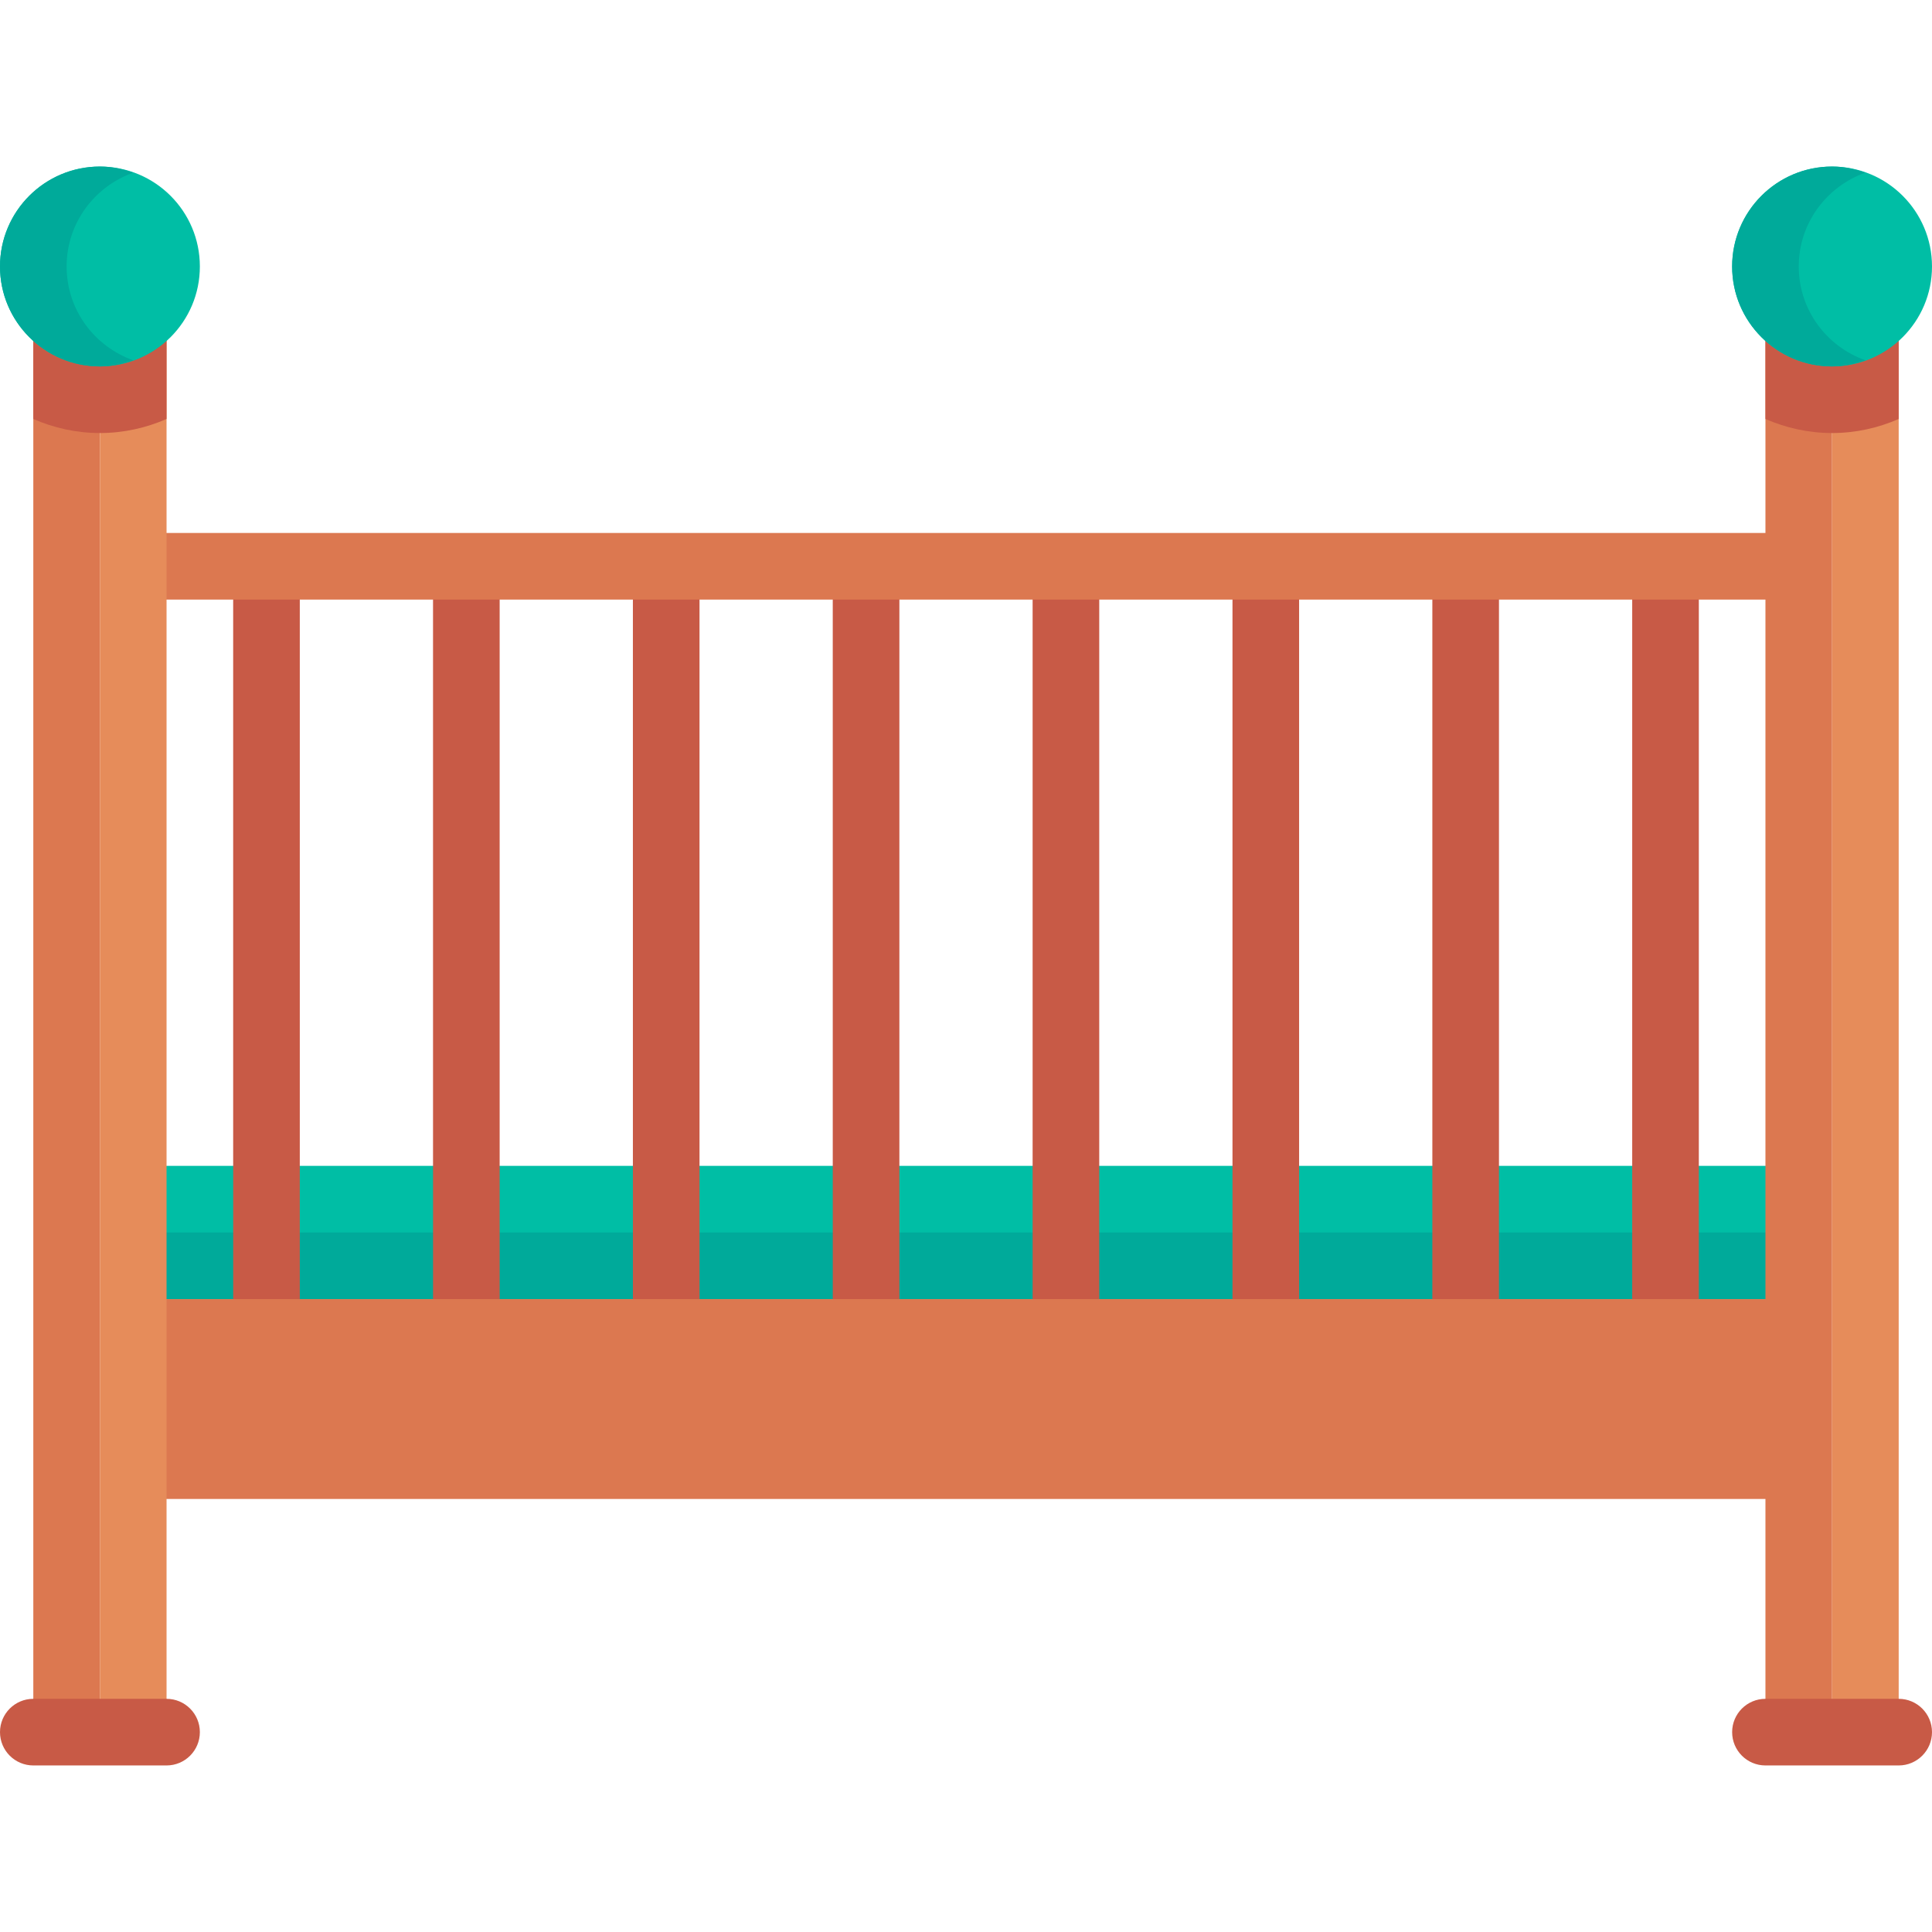 <?xml version="1.0" encoding="iso-8859-1"?>
<!-- Generator: Adobe Illustrator 19.0.0, SVG Export Plug-In . SVG Version: 6.00 Build 0)  -->
<svg version="1.1" id="Layer_1" xmlns="http://www.w3.org/2000/svg" xmlns:xlink="http://www.w3.org/1999/xlink" x="0px" y="0px"
	 viewBox="0 0 464 464" style="enable-background:new 0 0 464 464;" xml:space="preserve">
<g>
	<g>
		<g>
			<rect x="31.958" y="280" style="fill:#00BEA5;" width="400.083" height="32"/>
		</g>
	</g>
	<g>
		<g>
			<rect x="31.958" y="296" style="fill:#00AA9A;" width="400.083" height="16"/>
		</g>
	</g>
	<g>
		<g>
			<rect x="56" y="137" style="fill:#C85A46;" width="16" height="182"/>
		</g>
	</g>
	<g>
		<g>
			<rect x="104" y="137" style="fill:#C85A46;" width="16" height="182"/>
		</g>
	</g>
	<g>
		<g>
			<rect x="200" y="137" style="fill:#C85A46;" width="16" height="182"/>
		</g>
	</g>
	<g>
		<g>
			<rect x="248" y="137" style="fill:#C85A46;" width="16" height="182"/>
		</g>
	</g>
	<g>
		<g>
			<rect x="152" y="137" style="fill:#C85A46;" width="16" height="182"/>
		</g>
	</g>
	<g>
		<g>
			<rect x="296" y="137" style="fill:#C85A46;" width="16" height="182"/>
		</g>
	</g>
	<g>
		<g>
			<rect x="392" y="137" style="fill:#C85A46;" width="16" height="182"/>
		</g>
	</g>
	<g>
		<g>
			<rect x="344" y="137" style="fill:#C85A46;" width="16" height="182"/>
		</g>
	</g>
	<g>
		<g>
			<rect x="33" y="312" style="fill:#DC7850;" width="398" height="48"/>
		</g>
	</g>
	<g>
		<g>
			<rect x="33" y="128" style="fill:#DC7850;" width="398" height="16"/>
		</g>
	</g>
	<g>
		<g>
			<rect x="8" y="80" style="fill:#DC7850;" width="16" height="336"/>
		</g>
	</g>
	<g>
		<g>
			<rect x="24" y="80" style="fill:#E68C5A;" width="16" height="336"/>
		</g>
	</g>
	<g>
		<g>
			<path style="fill:#C85A46;" d="M40,424H8c-4.418,0-8-3.582-8-8l0,0c0-4.418,3.582-8,8-8h32c4.418,0,8,3.582,8,8l0,0
				C48,420.418,44.418,424,40,424z"/>
		</g>
	</g>
	<g>
		<g>
			<path style="fill:#C85A46;" d="M8,100.623C12.906,102.77,18.302,104,24,104s11.094-1.23,16-3.377V72H8V100.623z"/>
		</g>
	</g>
	<g>
		<g>
			<circle style="fill:#00BEA5;" cx="24" cy="64" r="24"/>
		</g>
	</g>
	<g>
		<g>
			<path style="fill:#00AA9A;" d="M16,64c0-10.435,6.7-19.224,16-22.53C29.486,40.576,26.82,40,24,40C10.745,40,0,50.745,0,64
				s10.745,24,24,24c2.82,0,5.486-0.576,8-1.47C22.7,83.224,16,74.435,16,64z"/>
		</g>
	</g>
	<g>
		<g>
			<rect x="424" y="80" style="fill:#DC7850;" width="16" height="336"/>
		</g>
	</g>
	<g>
		<g>
			<rect x="440" y="80" style="fill:#E68C5A;" width="16" height="336"/>
		</g>
	</g>
	<g>
		<g>
			<path style="fill:#C85A46;" d="M456,424h-32c-4.418,0-8-3.582-8-8l0,0c0-4.418,3.582-8,8-8h32c4.418,0,8,3.582,8,8l0,0
				C464,420.418,460.418,424,456,424z"/>
		</g>
	</g>
	<g>
		<g>
			<path style="fill:#C85A46;" d="M424,100.623c4.906,2.147,10.302,3.377,16,3.377s11.094-1.23,16-3.377V72h-32V100.623z"/>
		</g>
	</g>
	<g>
		<g>
			<circle style="fill:#00BEA5;" cx="440" cy="64" r="24"/>
		</g>
	</g>
	<g>
		<g>
			<path style="fill:#00AA9A;" d="M432,64c0-10.435,6.7-19.224,16-22.53c-2.514-0.894-5.18-1.47-8-1.47c-13.255,0-24,10.745-24,24
				s10.745,24,24,24c2.82,0,5.486-0.576,8-1.47C438.7,83.224,432,74.435,432,64z"/>
		</g>
	</g>
</g>
<g>
</g>
<g>
</g>
<g>
</g>
<g>
</g>
<g>
</g>
<g>
</g>
<g>
</g>
<g>
</g>
<g>
</g>
<g>
</g>
<g>
</g>
<g>
</g>
<g>
</g>
<g>
</g>
<g>
</g>
</svg>

